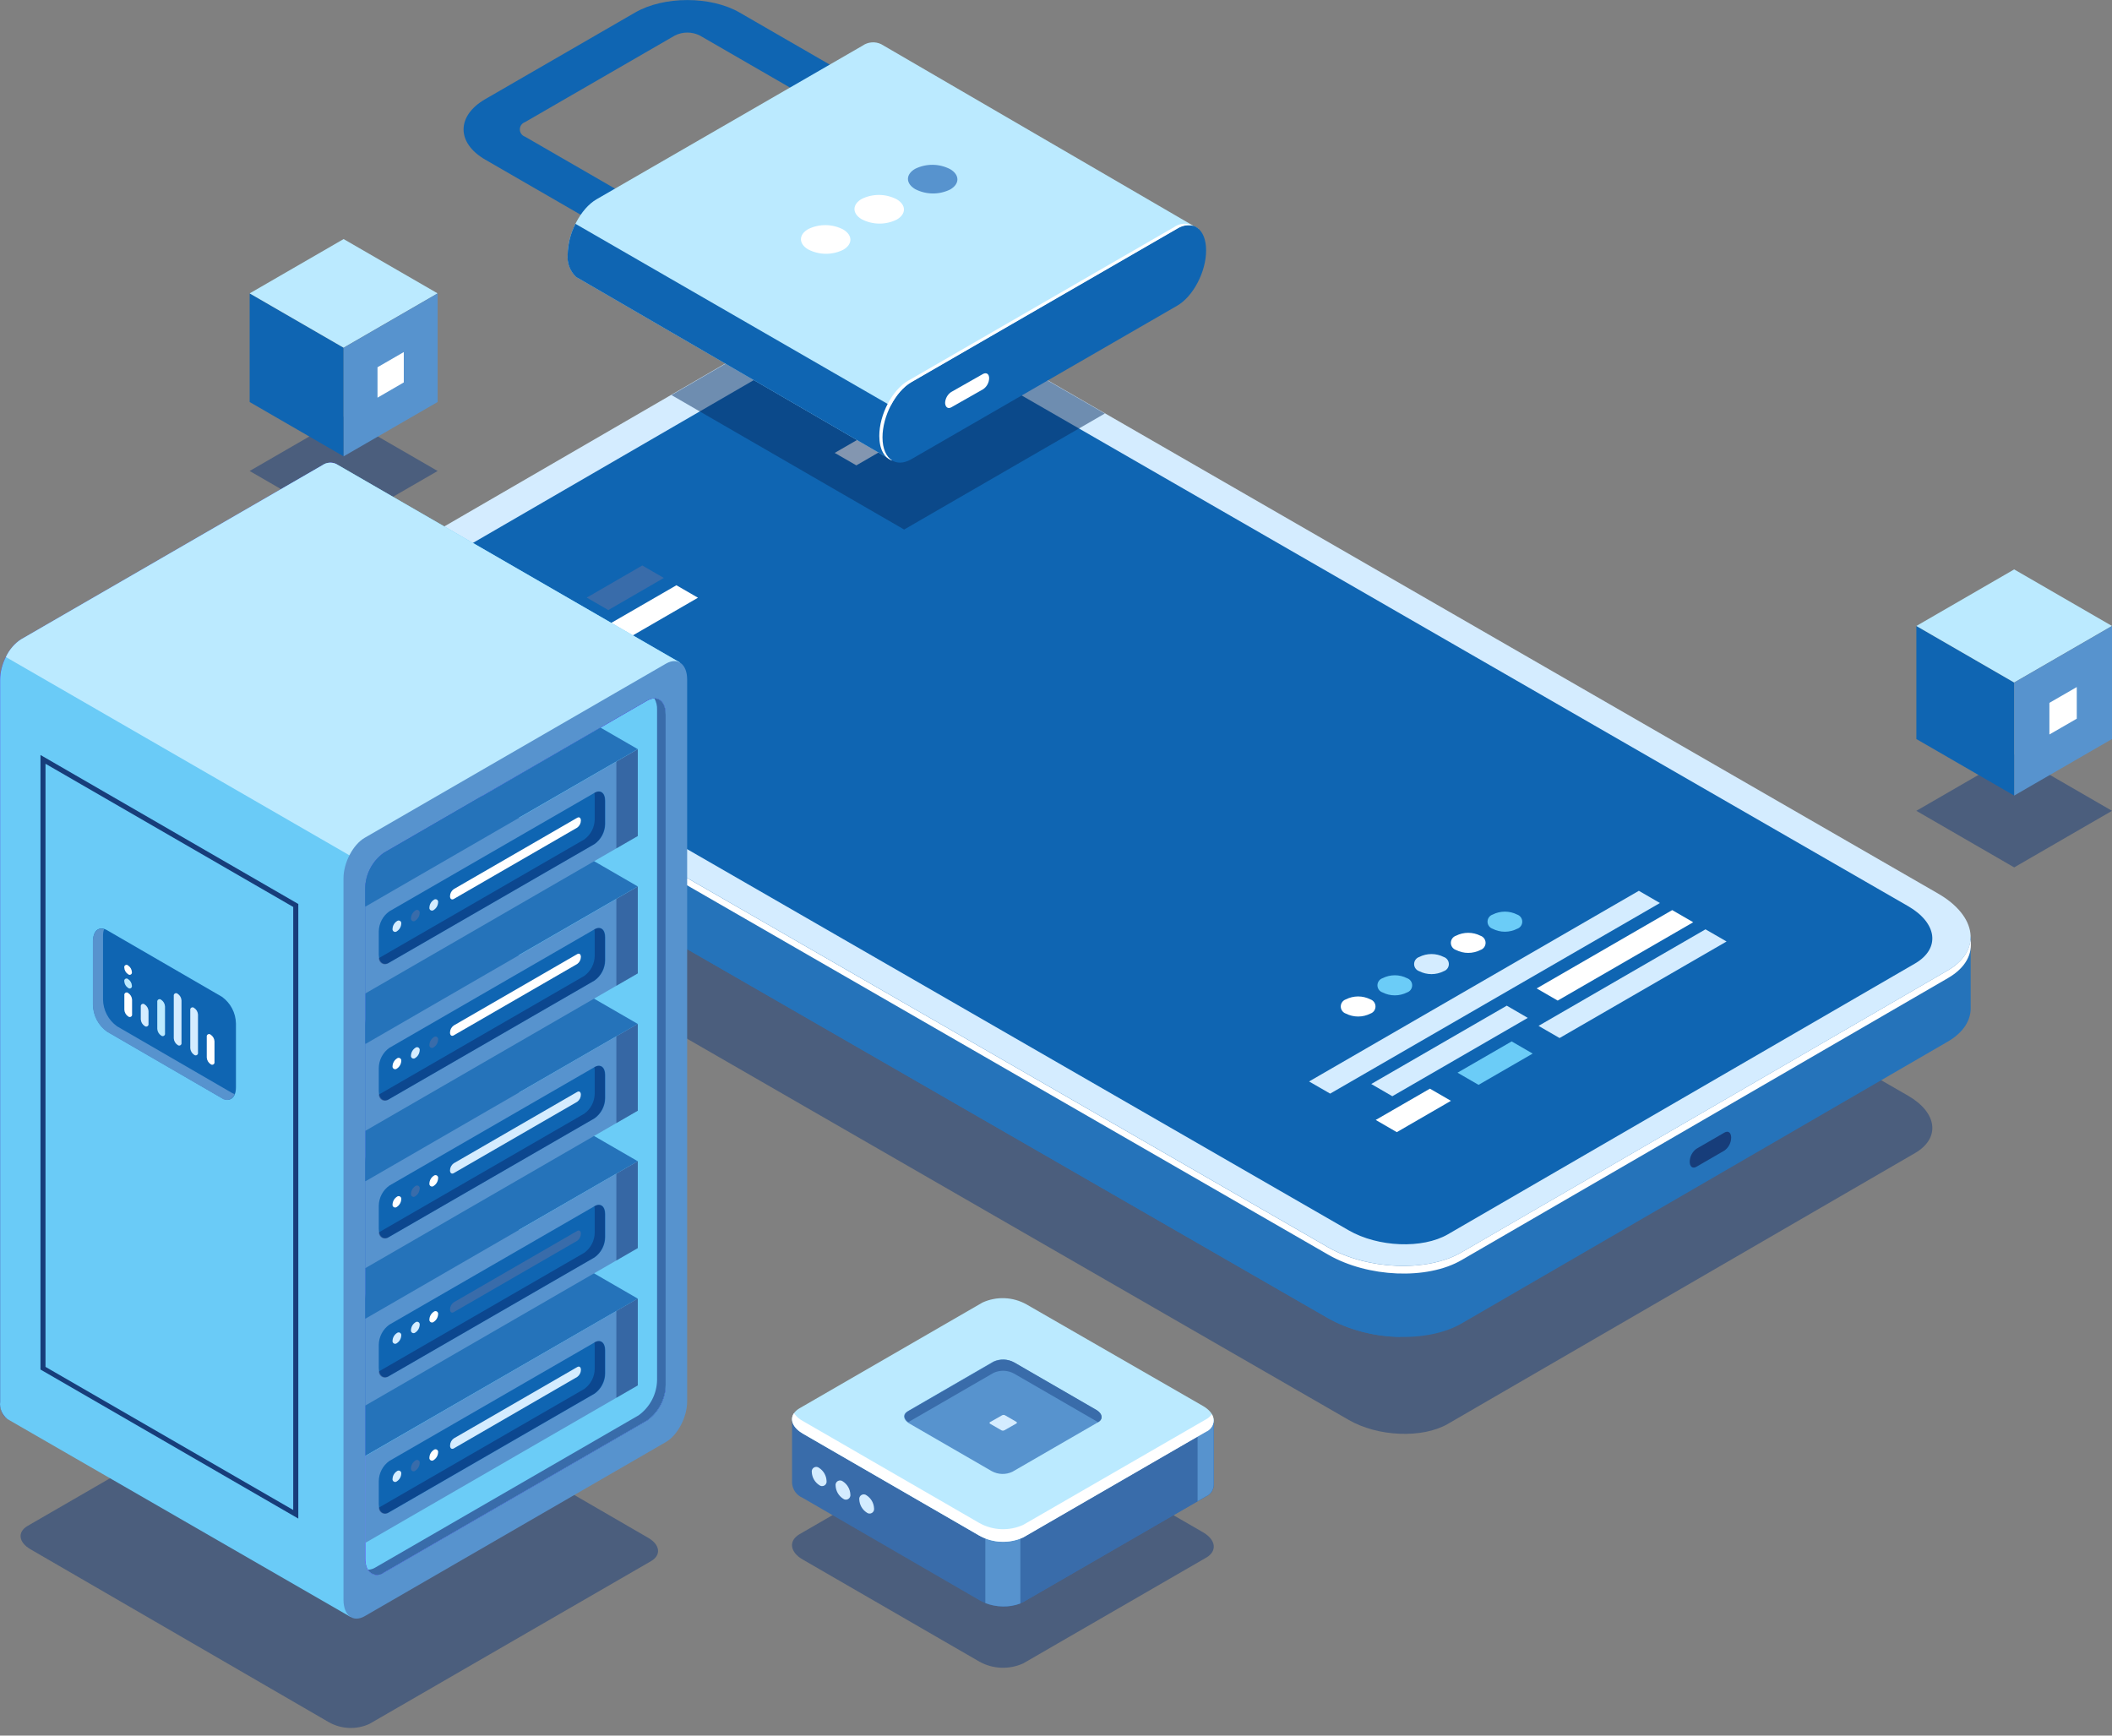 <svg width="275" height="226" viewBox="0 0 275 226" fill="none" xmlns="http://www.w3.org/2000/svg">
<rect x="0" y="0" width="275" height="226" fill="#808080" stroke="none"/>
<path opacity="0.5" d="M46.975 103.847L107.829 68.567C111.133 66.653 116.915 66.882 120.739 69.087L248.44 142.672C252.264 144.877 252.681 148.186 249.376 150.131L188.523 185.411C185.219 187.325 179.436 187.097 175.613 184.891L47.904 111.307C44.088 109.109 43.671 105.769 46.975 103.847Z" fill="#173D7A"/>
<path d="M190.293 172.344L253.617 135.63C255.694 134.425 256.669 132.795 256.598 131.109V121.909L253.074 126.036C252.846 125.887 252.618 125.737 252.366 125.587L122.824 50.947C117.678 47.985 109.906 47.67 105.461 50.254L43.026 86.487L39.092 82.178V91.174C38.998 93.206 40.438 95.364 43.349 97.034L172.93 171.651C178.075 174.612 185.84 174.92 190.293 172.344Z" fill="#2573BA"/>
<path d="M224.539 149.816L220.889 151.927C220.401 152.211 220.016 151.927 220.016 151.265C220.02 150.937 220.102 150.614 220.253 150.323C220.405 150.031 220.623 149.78 220.889 149.588L224.539 147.477C225.027 147.193 225.413 147.477 225.413 148.138C225.408 148.467 225.327 148.79 225.175 149.081C225.023 149.372 224.806 149.624 224.539 149.816Z" fill="#173D7A"/>
<path d="M122.816 50.947C117.671 47.985 109.898 47.67 105.453 50.254L43.018 86.487L39.085 82.178V91.174C38.99 93.206 40.43 95.364 43.341 97.034L172.93 171.651C175.801 173.213 179.01 174.048 182.277 174.085L182.151 85.148L122.816 50.947Z" fill="#2573BA"/>
<path d="M42.098 77.681L105.421 40.967C109.866 38.391 117.639 38.699 122.784 41.66L252.334 116.34C257.48 119.302 258.038 123.799 253.593 126.375L190.27 163.089C185.825 165.664 178.052 165.357 172.907 162.395L43.364 87.755C38.211 84.77 37.653 80.296 42.098 77.681Z" fill="#D4ECFF"/>
<path d="M190.317 164.073L253.641 127.359C255.938 126.028 256.882 124.209 256.567 122.318C256.457 123.839 255.481 125.288 253.585 126.383L190.262 163.096C185.817 165.672 178.044 165.365 172.899 162.403L43.357 87.763C40.863 86.329 39.423 84.533 39.163 82.769C39.014 84.833 40.446 87.038 43.404 88.74L172.954 163.38C178.091 166.342 185.841 166.688 190.317 164.073Z" fill="white"/>
<path d="M46.975 79.162L107.821 43.889C111.125 41.975 116.907 42.204 120.731 44.409L248.44 117.986C252.264 120.192 252.681 123.5 249.376 125.446L188.523 160.726C185.219 162.64 179.436 162.411 175.613 160.206L47.904 86.621C44.088 84.423 43.671 81.084 46.975 79.162Z" fill="#0F65B2"/>
<path d="M173.198 142.404L216.137 117.585L213.392 115.994L170.452 140.821L173.198 142.404Z" fill="#D4ECFF"/>
<path d="M203.07 135.165L224.815 122.594L222.069 121.011L200.332 133.582L203.07 135.165Z" fill="#D4ECFF"/>
<path d="M192.52 141.262L199.569 137.19L196.831 135.606L189.782 139.679L192.52 141.262Z" fill="#6BCCF7"/>
<path d="M181.875 147.422L188.924 143.342L186.187 141.758L179.13 145.831L181.875 147.422Z" fill="white"/>
<path d="M202.826 130.29L220.472 120.089L217.734 118.506L200.088 128.706L202.826 130.29Z" fill="white"/>
<path d="M181.293 142.743L198.931 132.542L196.194 130.951L178.547 141.152L181.293 142.743Z" fill="#D4ECFF"/>
<path d="M194.353 120.94C194.848 121.191 195.395 121.322 195.95 121.322C196.505 121.322 197.052 121.191 197.547 120.94C197.74 120.875 197.908 120.75 198.028 120.584C198.147 120.418 198.211 120.219 198.211 120.015C198.211 119.81 198.147 119.611 198.028 119.445C197.908 119.279 197.74 119.154 197.547 119.089C197.052 118.838 196.505 118.707 195.95 118.707C195.395 118.707 194.848 118.838 194.353 119.089C194.159 119.154 193.991 119.279 193.872 119.445C193.753 119.611 193.689 119.81 193.689 120.015C193.689 120.219 193.753 120.418 193.872 120.584C193.991 120.75 194.159 120.875 194.353 120.94Z" fill="#6BCCF7"/>
<path d="M189.577 123.697C190.072 123.948 190.619 124.079 191.174 124.079C191.729 124.079 192.276 123.948 192.771 123.697C192.965 123.632 193.133 123.507 193.252 123.341C193.371 123.175 193.435 122.976 193.435 122.771C193.435 122.567 193.371 122.368 193.252 122.202C193.133 122.036 192.965 121.911 192.771 121.846C192.276 121.595 191.729 121.464 191.174 121.464C190.619 121.464 190.072 121.595 189.577 121.846C189.384 121.911 189.216 122.036 189.097 122.202C188.978 122.368 188.913 122.567 188.913 122.771C188.913 122.976 188.978 123.175 189.097 123.341C189.216 123.507 189.384 123.632 189.577 123.697Z" fill="white"/>
<path d="M184.794 126.462C185.289 126.713 185.836 126.844 186.391 126.844C186.946 126.844 187.493 126.713 187.988 126.462C188.182 126.396 188.35 126.272 188.469 126.106C188.588 125.94 188.652 125.741 188.652 125.536C188.652 125.332 188.588 125.132 188.469 124.966C188.35 124.8 188.182 124.676 187.988 124.611C187.493 124.359 186.946 124.229 186.391 124.229C185.836 124.229 185.289 124.359 184.794 124.611C184.6 124.676 184.432 124.8 184.313 124.966C184.194 125.132 184.13 125.332 184.13 125.536C184.13 125.741 184.194 125.94 184.313 126.106C184.432 126.272 184.6 126.396 184.794 126.462Z" fill="#D4ECFF"/>
<path d="M180.019 129.226C180.514 129.478 181.061 129.608 181.616 129.608C182.171 129.608 182.718 129.478 183.213 129.226C183.406 129.161 183.574 129.037 183.693 128.871C183.812 128.704 183.876 128.505 183.876 128.301C183.876 128.096 183.812 127.897 183.693 127.731C183.574 127.565 183.406 127.441 183.213 127.375C182.718 127.124 182.171 126.993 181.616 126.993C181.061 126.993 180.514 127.124 180.019 127.375C179.825 127.441 179.657 127.565 179.538 127.731C179.419 127.897 179.355 128.096 179.355 128.301C179.355 128.505 179.419 128.704 179.538 128.871C179.657 129.037 179.825 129.161 180.019 129.226Z" fill="#6BCCF7"/>
<path d="M175.243 131.983C175.738 132.234 176.285 132.365 176.84 132.365C177.395 132.365 177.942 132.234 178.437 131.983C178.631 131.918 178.799 131.793 178.918 131.627C179.037 131.461 179.101 131.262 179.101 131.058C179.101 130.853 179.037 130.654 178.918 130.488C178.799 130.322 178.631 130.197 178.437 130.132C177.942 129.881 177.395 129.75 176.84 129.75C176.285 129.75 175.738 129.881 175.243 130.132C175.05 130.197 174.882 130.322 174.762 130.488C174.643 130.654 174.579 130.853 174.579 131.058C174.579 131.262 174.643 131.461 174.762 131.627C174.882 131.793 175.05 131.918 175.243 131.983Z" fill="white"/>
<path d="M79.207 79.438L86.438 75.255L83.629 73.632L76.399 77.815L79.207 79.438Z" fill="#396CAA"/>
<path d="M69.137 85.258L76.367 81.076L73.559 79.453L66.329 83.628L69.137 85.258Z" fill="white"/>
<path d="M111.503 60.596L118.733 56.414L115.916 54.791L108.686 58.974L111.503 60.596Z" fill="white"/>
<path d="M80.82 83.652L90.883 77.831L88.074 76.208L78.012 82.021L80.82 83.652Z" fill="white"/>
<path d="M73.59 87.826L78.004 85.274L75.195 83.651L70.782 86.203L73.59 87.826Z" fill="#D4ECFF"/>
<path opacity="0.5" d="M44.741 68.402L56.982 61.329L44.741 54.255L32.507 61.329L44.741 68.402Z" fill="#173D7A"/>
<path d="M32.508 52.349L44.741 59.422V45.276L32.508 38.202V52.349Z" fill="#0F65B2"/>
<path d="M44.741 45.276L56.982 38.202L44.741 31.129L32.507 38.202L44.741 45.276Z" fill="#BBEAFF"/>
<path d="M44.741 59.422L56.982 52.349V38.202L44.741 45.276V59.422Z" fill="#5793CE"/>
<path d="M49.155 51.782L52.577 49.797V45.843L49.155 47.82V51.782Z" fill="white"/>
<path opacity="0.5" d="M262.263 112.945L275 105.58L262.263 98.215L249.526 105.58L262.263 112.945Z" fill="#173D7A"/>
<path d="M249.526 96.231L262.263 103.595V88.874L249.526 81.509V96.231Z" fill="#0F65B2"/>
<path d="M262.263 88.874L275 81.509L262.263 74.144L249.526 81.509L262.263 88.874Z" fill="#BBEAFF"/>
<path d="M262.263 103.595L275 96.231V81.509L262.263 88.874V103.595Z" fill="#5793CE"/>
<path d="M266.849 95.64L270.413 93.584V89.464L266.849 91.52V95.64Z" fill="white"/>
<path opacity="0.5" d="M122.784 41.7L143.861 53.846L117.726 68.953L87.429 51.443L105.429 41.006C109.874 38.423 117.647 38.738 122.784 41.7Z" fill="#092E63"/>
<path d="M82.276 31.814L87.452 28.821L68.359 17.794C68.162 17.726 67.992 17.598 67.872 17.428C67.751 17.259 67.687 17.056 67.687 16.848C67.687 16.64 67.751 16.438 67.872 16.268C67.992 16.099 68.162 15.971 68.359 15.903L87.862 4.631C88.369 4.374 88.929 4.24 89.498 4.24C90.067 4.24 90.627 4.374 91.134 4.631L110.228 15.659L115.405 12.666L96.311 1.638C92.55 -0.536 86.438 -0.536 82.685 1.638L63.182 12.91C59.421 15.084 59.421 18.613 63.182 20.787L82.276 31.814Z" fill="#0F65B2"/>
<path d="M73.921 33.138C73.921 30.365 75.604 27.143 77.681 25.946L112.297 5.955C112.649 5.706 113.06 5.556 113.489 5.52C113.917 5.484 114.348 5.564 114.736 5.75L156.039 29.782L116.097 59.911L75.407 36.28C75.279 36.223 75.158 36.152 75.046 36.068C74.645 35.699 74.336 35.243 74.141 34.734C73.945 34.226 73.87 33.68 73.921 33.138Z" fill="#BBEAFF"/>
<path d="M116.066 59.903L75.376 36.273C75.248 36.215 75.127 36.144 75.014 36.06C74.621 35.691 74.317 35.236 74.126 34.731C73.935 34.225 73.862 33.683 73.913 33.145C73.945 31.752 74.292 30.384 74.928 29.144L121.345 55.925L116.066 59.903Z" fill="#0F65B2"/>
<path d="M118.67 59.792L153.286 39.801C155.363 38.604 157.046 35.382 157.046 32.61C157.046 29.837 155.363 28.561 153.286 29.766L118.67 49.758C116.593 50.955 114.909 54.176 114.909 56.949C114.909 59.722 116.608 60.99 118.67 59.792Z" fill="#0F65B2"/>
<path d="M118.253 49.569L152.869 29.578C153.226 29.319 153.648 29.166 154.087 29.136C154.526 29.105 154.965 29.198 155.355 29.404C155.004 29.318 154.638 29.306 154.282 29.368C153.926 29.43 153.587 29.566 153.286 29.767L118.67 49.758C116.593 50.955 114.909 54.177 114.909 56.949C114.909 58.446 115.405 59.501 116.184 59.974C115.169 59.667 114.492 58.517 114.492 56.76C114.492 53.988 116.176 50.766 118.253 49.569Z" fill="white"/>
<path d="M123.846 53.05L128.008 50.687C128.243 50.528 128.437 50.315 128.574 50.065C128.711 49.816 128.787 49.538 128.795 49.254C128.795 48.702 128.457 48.466 128.008 48.687L123.846 51.05C123.611 51.209 123.417 51.422 123.281 51.671C123.144 51.921 123.068 52.199 123.06 52.483C123.099 53.034 123.437 53.263 123.846 53.05Z" fill="white"/>
<path d="M119.157 24.623C117.907 23.882 117.914 22.701 119.157 21.984C119.869 21.631 120.654 21.452 121.449 21.46C122.243 21.468 123.024 21.664 123.728 22.031C124.979 22.772 124.971 23.953 123.728 24.67C123.016 25.022 122.231 25.202 121.437 25.194C120.643 25.185 119.862 24.99 119.157 24.623Z" fill="#5793CE"/>
<path d="M112.195 28.546C110.944 27.805 110.952 26.624 112.195 25.907C112.907 25.554 113.692 25.375 114.486 25.383C115.28 25.391 116.061 25.587 116.766 25.954C118.017 26.695 118.009 27.876 116.766 28.593C116.054 28.945 115.269 29.125 114.475 29.116C113.681 29.108 112.9 28.913 112.195 28.546Z" fill="white"/>
<path d="M105.225 32.476C103.974 31.736 103.982 30.554 105.225 29.837C105.937 29.485 106.721 29.305 107.516 29.314C108.31 29.322 109.091 29.518 109.795 29.885C111.046 30.625 111.039 31.807 109.795 32.523C109.084 32.876 108.299 33.055 107.504 33.047C106.71 33.039 105.929 32.843 105.225 32.476Z" fill="white"/>
<path opacity="0.5" d="M133.232 216.595L157.054 202.827C158.517 201.984 158.337 200.503 156.645 199.526L133.641 186.23C132.775 185.747 131.808 185.474 130.817 185.433C129.827 185.392 128.84 185.584 127.937 185.994L104.115 199.77C102.652 200.613 102.833 202.094 104.524 203.071L127.528 216.367C128.395 216.849 129.363 217.12 130.353 217.16C131.344 217.2 132.33 217.006 133.232 216.595Z" fill="#173D7A"/>
<path d="M103.132 193.107V184.876H121.565L127.937 181.189C128.84 180.78 129.827 180.587 130.817 180.628C131.808 180.67 132.775 180.943 133.641 181.426L139.589 184.86H158.038V193.312C158.041 193.635 157.949 193.952 157.774 194.223C157.6 194.495 157.349 194.709 157.054 194.84L133.232 208.608C132.329 209.018 131.343 209.21 130.352 209.169C129.362 209.128 128.394 208.855 127.528 208.372L104.524 195.045C104.135 194.884 103.798 194.617 103.552 194.275C103.306 193.932 103.16 193.528 103.132 193.107Z" fill="#396CAA"/>
<path d="M130.581 180.622C131.65 180.632 132.7 180.902 133.641 181.41L139.589 184.844H158.038V193.312C158.041 193.635 157.949 193.951 157.774 194.223C157.6 194.495 157.349 194.709 157.054 194.84L133.232 208.608C132.415 209.03 131.499 209.226 130.581 209.175V180.622Z" fill="#396CAA"/>
<path d="M155.945 184.852H158.03V193.312C158.033 193.635 157.941 193.952 157.766 194.223C157.592 194.495 157.341 194.709 157.046 194.84L155.937 195.478V184.844L155.945 184.852Z" fill="#5793CE"/>
<path d="M132.862 208.798C131.385 209.332 129.764 209.313 128.299 208.742V199.133H132.862V208.798Z" fill="#5793CE"/>
<path d="M133.232 200.18L157.054 186.38C158.517 185.538 158.337 184.057 156.645 183.08L133.641 169.839C132.775 169.356 131.808 169.083 130.817 169.042C129.827 169.001 128.84 169.193 127.937 169.603L104.115 183.371C102.652 184.214 102.833 185.695 104.524 186.672L127.528 199.968C128.396 200.447 129.364 200.716 130.355 200.753C131.346 200.79 132.331 200.594 133.232 200.18Z" fill="#BBEAFF"/>
<path d="M104.524 185.025L127.528 198.321C128.394 198.804 129.361 199.077 130.352 199.118C131.342 199.159 132.329 198.967 133.232 198.558L157.054 184.805C157.343 184.647 157.593 184.426 157.786 184.159C157.903 184.352 157.977 184.569 158.003 184.793C158.03 185.018 158.007 185.245 157.938 185.461C157.869 185.676 157.754 185.874 157.601 186.04C157.449 186.207 157.262 186.339 157.054 186.427L133.232 200.196C132.329 200.606 131.342 200.798 130.352 200.757C129.361 200.716 128.394 200.443 127.528 199.96L104.524 186.664C103.21 185.876 102.817 184.844 103.383 184.017C103.677 184.44 104.068 184.786 104.524 185.025Z" fill="white"/>
<path d="M111.888 195.281C111.906 195.615 112.002 195.941 112.168 196.231C112.335 196.521 112.568 196.768 112.848 196.951C112.941 197.029 113.056 197.077 113.177 197.087C113.298 197.098 113.419 197.07 113.524 197.009C113.629 196.948 113.713 196.856 113.764 196.745C113.814 196.635 113.83 196.511 113.808 196.392C113.79 196.057 113.694 195.732 113.528 195.442C113.361 195.152 113.128 194.905 112.848 194.722C112.755 194.644 112.64 194.596 112.519 194.586C112.398 194.575 112.277 194.602 112.172 194.664C112.067 194.725 111.983 194.817 111.932 194.927C111.882 195.038 111.866 195.162 111.888 195.281Z" fill="#D4ECFF"/>
<path d="M108.804 193.469C108.821 193.803 108.917 194.129 109.084 194.419C109.251 194.709 109.484 194.956 109.764 195.139C109.857 195.217 109.972 195.265 110.093 195.275C110.214 195.286 110.335 195.258 110.44 195.197C110.545 195.136 110.629 195.044 110.679 194.933C110.73 194.823 110.746 194.699 110.724 194.58C110.706 194.245 110.61 193.92 110.443 193.63C110.277 193.34 110.044 193.093 109.764 192.91C109.671 192.832 109.556 192.784 109.435 192.774C109.314 192.763 109.193 192.79 109.088 192.852C108.983 192.913 108.899 193.005 108.848 193.116C108.797 193.226 108.782 193.35 108.804 193.469Z" fill="#D4ECFF"/>
<path d="M105.704 191.705C105.722 192.039 105.818 192.365 105.985 192.655C106.151 192.945 106.384 193.192 106.664 193.375C106.757 193.453 106.872 193.501 106.993 193.511C107.114 193.521 107.236 193.494 107.341 193.433C107.446 193.372 107.529 193.28 107.58 193.169C107.631 193.059 107.646 192.935 107.624 192.816C107.607 192.481 107.511 192.156 107.344 191.866C107.177 191.575 106.944 191.329 106.664 191.146C106.571 191.067 106.456 191.02 106.335 191.009C106.214 190.999 106.093 191.026 105.988 191.087C105.883 191.149 105.799 191.241 105.749 191.351C105.698 191.462 105.682 191.585 105.704 191.705Z" fill="#D4ECFF"/>
<path d="M131.824 191.642L142.972 185.199C143.656 184.805 143.57 184.112 142.783 183.624L132.02 177.401C131.615 177.175 131.163 177.048 130.7 177.028C130.237 177.009 129.776 177.099 129.354 177.291L118.182 183.765C117.498 184.159 117.584 184.852 118.371 185.341L129.133 191.563C129.544 191.788 130.001 191.912 130.469 191.926C130.937 191.94 131.401 191.842 131.824 191.642Z" fill="#5793CE"/>
<path d="M130.77 186.246L132.343 185.356C132.437 185.301 132.43 185.207 132.343 185.144L130.856 184.285C130.799 184.256 130.735 184.241 130.671 184.241C130.607 184.241 130.544 184.256 130.486 184.285L128.913 185.175C128.818 185.23 128.826 185.325 128.913 185.388L130.4 186.246C130.457 186.275 130.52 186.29 130.585 186.29C130.649 186.29 130.712 186.275 130.77 186.246Z" fill="#D4ECFF"/>
<path d="M142.972 185.199L142.814 185.088L132.052 178.866C131.647 178.64 131.195 178.513 130.732 178.493C130.268 178.474 129.807 178.564 129.385 178.756L118.269 185.183C117.639 184.734 117.608 184.112 118.269 183.749L129.417 177.306C129.839 177.115 130.3 177.025 130.763 177.044C131.226 177.063 131.679 177.191 132.084 177.417L142.846 183.639C143.57 184.112 143.656 184.805 142.972 185.199Z" fill="#396CAA"/>
<path opacity="0.5" d="M48.092 224.48L84.777 203.276C86.123 202.488 85.95 201.141 84.4 200.243L45.52 177.716C44.723 177.27 43.834 177.019 42.922 176.98C42.011 176.942 41.103 177.118 40.272 177.495L3.587 198.699C2.242 199.487 2.415 200.834 3.965 201.732L42.845 224.267C43.642 224.711 44.532 224.962 45.443 224.999C46.355 225.036 47.262 224.858 48.092 224.48Z" fill="#173D7A"/>
<path d="M2.761 184.592L41.988 161.915C43.514 161.033 44.749 158.67 44.749 156.63V62.66C44.749 60.62 43.514 59.69 41.988 60.572L2.761 83.25C1.235 84.132 6.10352e-05 86.495 6.10352e-05 88.535V182.505C6.10352e-05 184.537 1.235 185.474 2.761 184.592Z" fill="url(#paint0_linear)"/>
<path d="M2.761 83.242L41.987 60.572C42.244 60.389 42.545 60.278 42.859 60.251C43.173 60.223 43.489 60.279 43.773 60.415L88.554 86.282L86.445 94.104L45.614 210.53L1.007 184.805L0.928 184.758C0.604 184.496 0.35 184.157 0.191 183.771C0.031 183.386 -0.029 182.967 0.016 182.552V88.527C-0 86.487 1.235 84.124 2.761 83.242Z" fill="#6ACBF7"/>
<path d="M2.761 83.242L41.987 60.572C42.244 60.389 42.545 60.278 42.859 60.251C43.173 60.223 43.489 60.279 43.773 60.415L88.554 86.282L86.445 94.104L75.219 126.123L73.102 127.304L0.771 85.558C1.203 84.613 1.893 83.811 2.761 83.242Z" fill="#BBEAFF"/>
<path d="M47.51 210.436L86.713 187.767C88.239 186.884 89.474 184.521 89.474 182.481V88.504C89.474 86.463 88.239 85.534 86.713 86.416L47.487 109.093C45.961 109.976 44.725 112.339 44.725 114.379V208.349C44.749 210.381 45.984 211.318 47.51 210.436Z" fill="#5793CE"/>
<path d="M49.973 204.781L84.266 184.963C85.001 184.436 85.602 183.744 86.022 182.942C86.441 182.141 86.667 181.252 86.681 180.347V93.064C86.681 91.284 85.604 90.465 84.266 91.237L49.981 111.055C49.246 111.582 48.644 112.274 48.225 113.075C47.806 113.877 47.58 114.766 47.565 115.671V202.922C47.557 204.733 48.643 205.552 49.973 204.781Z" fill="url(#paint1_linear)"/>
<path d="M49.973 204.781L84.266 184.963C85.001 184.436 85.602 183.744 86.022 182.942C86.441 182.141 86.667 181.252 86.681 180.347V93.064C86.681 91.284 85.604 90.465 84.266 91.237L49.981 111.055C49.246 111.582 48.644 112.274 48.225 113.075C47.806 113.877 47.58 114.766 47.565 115.671V202.922C47.557 204.733 48.643 205.552 49.973 204.781Z" fill="url(#paint2_linear)"/>
<path d="M49.973 204.781L84.266 184.963C85.001 184.436 85.602 183.744 86.022 182.942C86.441 182.141 86.667 181.252 86.681 180.347V93.064C86.681 91.284 85.604 90.465 84.266 91.237L49.981 111.055C49.246 111.582 48.644 112.274 48.225 113.075C47.806 113.877 47.58 114.766 47.565 115.671V202.922C47.557 204.733 48.643 205.552 49.973 204.781Z" fill="#6BCCF7"/>
<path d="M48.856 204.119L83.141 184.301C83.876 183.774 84.477 183.082 84.897 182.28C85.316 181.479 85.542 180.59 85.556 179.685V92.403C85.576 91.894 85.456 91.391 85.21 90.945C86.076 90.945 86.674 91.733 86.674 93.064V180.339C86.659 181.244 86.433 182.133 86.014 182.934C85.594 183.736 84.993 184.428 84.258 184.955L49.973 204.773C49.817 204.896 49.637 204.986 49.444 205.035C49.251 205.083 49.05 205.09 48.855 205.055C48.659 205.02 48.473 204.944 48.309 204.831C48.145 204.719 48.007 204.573 47.904 204.402C48.24 204.392 48.568 204.294 48.856 204.119Z" fill="#396CAA"/>
<path d="M49.973 164.711L62.718 157.347L83.047 169.099L47.558 189.578V169.327C47.572 168.422 47.798 167.534 48.217 166.732C48.637 165.93 49.238 165.238 49.973 164.711Z" fill="#2573BA"/>
<path d="M49.973 146.823L62.718 139.458L83.047 151.211L47.558 171.69V151.447C47.571 150.541 47.796 149.65 48.215 148.847C48.635 148.044 49.237 147.351 49.973 146.823Z" fill="#2573BA"/>
<path d="M49.973 128.943L62.718 121.578L83.047 133.33L47.558 153.81V133.559C47.572 132.654 47.798 131.765 48.217 130.963C48.637 130.162 49.238 129.47 49.973 128.943Z" fill="#2573BA"/>
<path d="M49.973 111.054L62.718 103.674L83.047 115.426L47.558 135.906V115.678C47.571 114.772 47.796 113.881 48.215 113.078C48.635 112.275 49.237 111.582 49.973 111.054Z" fill="#2573BA"/>
<path d="M49.973 111.054L78.185 94.742L83.039 97.546L47.55 118.025V115.662C47.566 114.758 47.794 113.87 48.215 113.07C48.635 112.27 49.237 111.58 49.973 111.054Z" fill="#2573BA"/>
<path d="M47.558 118.065L83.047 97.554V108.857L47.558 129.368V118.065Z" fill="#5793CE"/>
<path d="M47.558 135.953L83.047 115.434V126.745L47.558 147.256V135.953Z" fill="#5793CE"/>
<path d="M47.558 153.833L83.047 133.322V144.625L47.558 165.137V153.833Z" fill="#5793CE"/>
<path d="M47.558 171.722L83.047 151.21V162.514L47.558 183.025V171.722Z" fill="#5793CE"/>
<path d="M47.558 189.602L83.047 169.091V180.394L47.558 200.905V189.602Z" fill="#5793CE"/>
<path d="M50.689 125.343L77.437 109.896C77.854 109.598 78.195 109.206 78.433 108.752C78.67 108.298 78.798 107.794 78.806 107.281V104.257C78.806 103.248 78.192 102.784 77.437 103.225L50.689 118.671C50.272 118.969 49.931 119.361 49.693 119.816C49.456 120.27 49.328 120.774 49.32 121.286V124.311C49.328 125.319 49.933 125.776 50.689 125.343Z" fill="#0F65B2"/>
<path opacity="0.3" d="M76.068 109.314C76.485 109.016 76.826 108.624 77.064 108.17C77.302 107.715 77.429 107.212 77.437 106.699V103.674C77.438 103.529 77.422 103.383 77.39 103.241C78.177 102.808 78.759 103.241 78.759 104.273V107.298C78.751 107.81 78.623 108.314 78.385 108.768C78.148 109.223 77.807 109.615 77.39 109.913L50.641 125.359C50.528 125.462 50.386 125.529 50.235 125.553C50.083 125.576 49.928 125.555 49.788 125.491C49.649 125.428 49.531 125.325 49.449 125.195C49.367 125.065 49.325 124.914 49.328 124.76L76.068 109.314Z" fill="#06033E"/>
<path d="M59.075 117.065L75.156 107.77C75.302 107.665 75.422 107.527 75.506 107.367C75.589 107.206 75.634 107.029 75.636 106.848C75.636 106.494 75.423 106.328 75.156 106.486L59.075 115.781C58.928 115.886 58.809 116.024 58.725 116.184C58.642 116.344 58.597 116.522 58.595 116.702C58.595 117.065 58.816 117.198 59.075 117.065Z" fill="white"/>
<path d="M50.689 143.113L77.437 127.667C77.854 127.368 78.195 126.976 78.433 126.522C78.67 126.068 78.798 125.564 78.806 125.051V122.027C78.806 121.019 78.192 120.554 77.437 120.995L50.689 136.449C50.272 136.747 49.931 137.139 49.693 137.594C49.456 138.048 49.328 138.551 49.32 139.064V142.089C49.328 143.058 49.933 143.554 50.689 143.113Z" fill="#0F65B2"/>
<path opacity="0.3" d="M76.068 127.084C76.485 126.786 76.826 126.394 77.064 125.94C77.302 125.486 77.429 124.982 77.437 124.469V121.444C77.438 121.299 77.422 121.153 77.39 121.011C78.177 120.578 78.759 121.011 78.759 122.043V125.068C78.751 125.58 78.623 126.084 78.385 126.538C78.148 126.993 77.807 127.385 77.39 127.683L50.641 143.129C50.528 143.232 50.386 143.299 50.235 143.323C50.083 143.346 49.928 143.325 49.788 143.261C49.649 143.198 49.531 143.095 49.449 142.965C49.367 142.835 49.325 142.684 49.328 142.53L76.068 127.084Z" fill="#06033E"/>
<path d="M59.075 134.819L75.156 125.524C75.302 125.419 75.422 125.281 75.506 125.121C75.589 124.961 75.634 124.783 75.636 124.603C75.636 124.248 75.423 124.083 75.156 124.24L59.075 133.535C58.928 133.64 58.809 133.778 58.725 133.938C58.642 134.099 58.597 134.276 58.595 134.457C58.595 134.811 58.816 134.976 59.075 134.819Z" fill="white"/>
<path d="M50.689 161.056L77.437 145.61C77.854 145.312 78.195 144.92 78.433 144.465C78.67 144.011 78.798 143.508 78.806 142.995V139.97C78.806 138.962 78.192 138.497 77.437 138.938L50.689 154.385C50.272 154.683 49.931 155.075 49.693 155.529C49.456 155.983 49.328 156.487 49.32 157V160.024C49.328 161.033 49.933 161.489 50.689 161.056Z" fill="#0F65B2"/>
<path opacity="0.3" d="M76.068 145.027C76.485 144.729 76.826 144.337 77.064 143.883C77.302 143.428 77.429 142.925 77.437 142.412V139.387C77.438 139.242 77.422 139.096 77.39 138.954C78.177 138.521 78.759 138.954 78.759 139.986V143.011C78.751 143.523 78.623 144.027 78.385 144.481C78.148 144.935 77.807 145.327 77.39 145.626L50.641 161.072C50.528 161.175 50.386 161.242 50.235 161.266C50.083 161.289 49.928 161.268 49.788 161.204C49.649 161.141 49.531 161.038 49.449 160.908C49.367 160.778 49.325 160.627 49.328 160.473L76.068 145.027Z" fill="#06033E"/>
<path d="M59.075 152.762L75.156 143.468C75.302 143.363 75.422 143.224 75.506 143.064C75.589 142.904 75.634 142.727 75.636 142.546C75.636 142.192 75.423 142.026 75.156 142.184L59.075 151.478C58.928 151.583 58.809 151.722 58.725 151.882C58.642 152.042 58.597 152.219 58.595 152.4C58.595 152.747 58.816 152.912 59.075 152.762Z" fill="#D4ECFF"/>
<path d="M50.689 179.165L77.437 163.719C77.854 163.421 78.195 163.029 78.433 162.574C78.67 162.12 78.798 161.616 78.806 161.104V158.079C78.806 157.071 78.192 156.606 77.437 157.047L50.689 172.493C50.272 172.792 49.931 173.184 49.693 173.638C49.456 174.092 49.328 174.596 49.32 175.109V178.133C49.328 179.134 49.933 179.598 50.689 179.165Z" fill="#0F65B2"/>
<path opacity="0.3" d="M76.068 163.136C76.485 162.838 76.826 162.446 77.064 161.991C77.302 161.537 77.429 161.034 77.437 160.521V157.496C77.438 157.35 77.422 157.205 77.39 157.063C78.177 156.63 78.759 157.063 78.759 158.095V161.119C78.751 161.632 78.623 162.136 78.385 162.59C78.148 163.044 77.807 163.436 77.39 163.735L50.641 179.181C50.528 179.284 50.386 179.351 50.235 179.375C50.083 179.398 49.928 179.377 49.788 179.313C49.649 179.25 49.531 179.147 49.449 179.017C49.367 178.887 49.325 178.736 49.328 178.582L76.068 163.136Z" fill="#06033E"/>
<path d="M59.075 170.863L75.156 161.568C75.302 161.463 75.422 161.325 75.506 161.165C75.589 161.005 75.634 160.827 75.636 160.647C75.636 160.292 75.423 160.127 75.156 160.284L59.075 169.579C58.928 169.684 58.809 169.822 58.725 169.982C58.642 170.142 58.597 170.32 58.595 170.501C58.595 170.855 58.816 171.02 59.075 170.863Z" fill="#396CAA"/>
<path d="M50.689 196.912L77.437 181.465C77.854 181.167 78.195 180.775 78.433 180.321C78.67 179.867 78.798 179.363 78.806 178.85V175.826C78.806 174.817 78.192 174.353 77.437 174.794L50.689 190.24C50.272 190.538 49.931 190.93 49.693 191.384C49.456 191.839 49.328 192.342 49.32 192.855V195.88C49.328 196.88 49.933 197.345 50.689 196.912Z" fill="#0F65B2"/>
<path opacity="0.3" d="M76.068 180.866C76.485 180.568 76.826 180.176 77.064 179.722C77.302 179.268 77.429 178.764 77.437 178.251V175.227C77.438 175.081 77.422 174.936 77.39 174.793C78.177 174.36 78.759 174.793 78.759 175.825V178.85C78.751 179.363 78.623 179.866 78.385 180.321C78.148 180.775 77.807 181.167 77.39 181.465L50.641 196.911C50.528 197.014 50.386 197.082 50.235 197.105C50.083 197.129 49.928 197.107 49.788 197.044C49.649 196.98 49.531 196.877 49.449 196.747C49.367 196.617 49.325 196.466 49.328 196.313L76.068 180.866Z" fill="#06033E"/>
<path d="M59.075 188.609L75.164 179.291C75.31 179.186 75.43 179.048 75.513 178.888C75.597 178.727 75.641 178.55 75.644 178.369C75.644 178.015 75.431 177.849 75.164 178.007L59.083 187.302C58.936 187.407 58.816 187.545 58.733 187.705C58.65 187.865 58.605 188.043 58.603 188.223C58.595 188.601 58.816 188.743 59.075 188.609Z" fill="#D4ECFF"/>
<path opacity="0.5" d="M83.047 97.554L80.254 99.168V110.472L83.047 108.857V97.554Z" fill="#173D7A"/>
<path opacity="0.5" d="M83.047 115.434L80.254 117.049V128.36L83.047 126.745V115.434Z" fill="#173D7A"/>
<path opacity="0.5" d="M83.047 133.322L80.254 134.937V146.24L83.047 144.625V133.322Z" fill="#173D7A"/>
<path opacity="0.5" d="M83.047 151.21L80.254 152.825V164.128L83.047 162.514V151.21Z" fill="#173D7A"/>
<path opacity="0.5" d="M83.047 169.091L80.254 170.706V182.009L83.047 180.394V169.091Z" fill="#173D7A"/>
<path d="M55.913 118.16C55.898 118.231 55.906 118.304 55.936 118.371C55.965 118.437 56.015 118.492 56.077 118.528C56.14 118.565 56.212 118.581 56.284 118.574C56.356 118.567 56.424 118.538 56.479 118.49C56.644 118.383 56.782 118.237 56.88 118.066C56.979 117.895 57.035 117.703 57.045 117.506C57.06 117.435 57.052 117.361 57.022 117.295C56.993 117.229 56.943 117.174 56.881 117.137C56.818 117.101 56.746 117.085 56.674 117.091C56.602 117.098 56.534 117.127 56.479 117.175C56.314 117.283 56.176 117.428 56.078 117.599C55.979 117.77 55.923 117.962 55.913 118.16Z" fill="#D4ECFF"/>
<path d="M53.513 119.546C53.498 119.617 53.507 119.691 53.536 119.757C53.566 119.823 53.615 119.878 53.678 119.915C53.74 119.951 53.813 119.967 53.885 119.96C53.957 119.954 54.025 119.924 54.079 119.877C54.245 119.769 54.382 119.624 54.48 119.452C54.579 119.281 54.636 119.089 54.646 118.892C54.66 118.821 54.652 118.747 54.623 118.681C54.593 118.615 54.544 118.56 54.481 118.523C54.419 118.487 54.346 118.471 54.274 118.478C54.202 118.484 54.134 118.514 54.079 118.561C53.914 118.669 53.777 118.814 53.678 118.986C53.58 119.157 53.523 119.349 53.513 119.546Z" fill="#396CAA"/>
<path d="M51.114 120.932C51.099 121.003 51.107 121.077 51.137 121.143C51.166 121.209 51.216 121.264 51.278 121.301C51.341 121.337 51.413 121.353 51.485 121.347C51.557 121.34 51.625 121.31 51.68 121.263C51.845 121.155 51.983 121.01 52.081 120.839C52.18 120.668 52.236 120.476 52.246 120.278C52.261 120.207 52.253 120.134 52.223 120.067C52.194 120.001 52.144 119.946 52.082 119.91C52.019 119.873 51.947 119.857 51.875 119.864C51.803 119.871 51.735 119.9 51.68 119.947C51.515 120.055 51.377 120.201 51.279 120.372C51.18 120.543 51.124 120.735 51.114 120.932Z" fill="#D4ECFF"/>
<path d="M55.913 136.04C55.898 136.111 55.906 136.184 55.936 136.25C55.965 136.317 56.015 136.372 56.077 136.408C56.14 136.445 56.212 136.461 56.284 136.454C56.356 136.447 56.424 136.418 56.479 136.37C56.644 136.263 56.782 136.117 56.88 135.946C56.979 135.775 57.035 135.583 57.045 135.386C57.06 135.315 57.052 135.241 57.022 135.175C56.993 135.109 56.943 135.053 56.881 135.017C56.818 134.98 56.746 134.964 56.674 134.971C56.602 134.978 56.534 135.007 56.479 135.055C56.314 135.163 56.176 135.308 56.078 135.479C55.979 135.65 55.923 135.842 55.913 136.04Z" fill="#396CAA"/>
<path d="M53.513 137.426C53.498 137.497 53.507 137.571 53.536 137.637C53.566 137.703 53.615 137.759 53.678 137.795C53.74 137.832 53.813 137.848 53.885 137.841C53.957 137.834 54.025 137.805 54.079 137.757C54.245 137.649 54.382 137.504 54.48 137.333C54.579 137.162 54.636 136.97 54.646 136.772C54.66 136.701 54.652 136.628 54.623 136.562C54.593 136.495 54.544 136.44 54.481 136.404C54.419 136.367 54.346 136.351 54.274 136.358C54.202 136.365 54.134 136.394 54.079 136.442C53.914 136.549 53.777 136.695 53.678 136.866C53.58 137.037 53.523 137.229 53.513 137.426Z" fill="#D4ECFF"/>
<path d="M51.114 138.812C51.099 138.883 51.107 138.957 51.137 139.023C51.166 139.09 51.216 139.145 51.278 139.181C51.341 139.218 51.413 139.234 51.485 139.227C51.557 139.22 51.625 139.191 51.68 139.143C51.845 139.036 51.983 138.89 52.081 138.719C52.18 138.548 52.236 138.356 52.246 138.159C52.261 138.088 52.253 138.014 52.223 137.948C52.194 137.882 52.144 137.826 52.082 137.79C52.019 137.753 51.947 137.737 51.875 137.744C51.803 137.751 51.735 137.78 51.68 137.828C51.515 137.936 51.377 138.081 51.279 138.252C51.18 138.423 51.124 138.615 51.114 138.812Z" fill="white"/>
<path d="M55.913 154.085C55.898 154.156 55.906 154.23 55.936 154.296C55.965 154.362 56.015 154.418 56.077 154.454C56.14 154.491 56.212 154.507 56.284 154.5C56.356 154.493 56.424 154.464 56.479 154.416C56.644 154.308 56.782 154.163 56.88 153.992C56.979 153.821 57.035 153.629 57.045 153.432C57.06 153.361 57.052 153.287 57.022 153.221C56.993 153.155 56.943 153.099 56.881 153.063C56.818 153.026 56.746 153.01 56.674 153.017C56.602 153.024 56.534 153.053 56.479 153.101C56.314 153.209 56.176 153.354 56.078 153.525C55.979 153.696 55.923 153.888 55.913 154.085Z" fill="white"/>
<path d="M53.513 155.433C53.498 155.504 53.507 155.577 53.536 155.644C53.566 155.71 53.615 155.765 53.678 155.801C53.74 155.838 53.813 155.854 53.885 155.847C53.957 155.84 54.025 155.811 54.079 155.763C54.245 155.656 54.382 155.51 54.48 155.339C54.579 155.168 54.636 154.976 54.646 154.779C54.66 154.708 54.652 154.634 54.623 154.568C54.593 154.502 54.544 154.447 54.481 154.41C54.419 154.373 54.346 154.358 54.274 154.364C54.202 154.371 54.134 154.4 54.079 154.448C53.914 154.556 53.777 154.701 53.678 154.872C53.58 155.043 53.523 155.235 53.513 155.433Z" fill="#396CAA"/>
<path d="M51.114 156.819C51.099 156.89 51.107 156.964 51.137 157.03C51.166 157.096 51.216 157.151 51.278 157.188C51.341 157.224 51.413 157.24 51.485 157.233C51.557 157.226 51.625 157.197 51.68 157.15C51.845 157.042 51.983 156.896 52.081 156.725C52.18 156.554 52.236 156.362 52.246 156.165C52.261 156.094 52.253 156.02 52.223 155.954C52.194 155.888 52.144 155.833 52.082 155.796C52.019 155.76 51.947 155.744 51.875 155.751C51.803 155.757 51.735 155.787 51.68 155.834C51.515 155.942 51.377 156.087 51.279 156.258C51.18 156.43 51.124 156.622 51.114 156.819Z" fill="white"/>
<path d="M55.913 171.792C55.898 171.863 55.906 171.937 55.936 172.003C55.965 172.069 56.015 172.125 56.077 172.161C56.14 172.198 56.212 172.214 56.284 172.207C56.356 172.2 56.424 172.171 56.479 172.123C56.644 172.015 56.782 171.87 56.88 171.699C56.979 171.528 57.035 171.336 57.045 171.139C57.06 171.068 57.052 170.994 57.022 170.928C56.993 170.862 56.943 170.806 56.881 170.77C56.818 170.733 56.746 170.717 56.674 170.724C56.602 170.731 56.534 170.76 56.479 170.808C56.314 170.916 56.176 171.061 56.078 171.232C55.979 171.403 55.923 171.595 55.913 171.792Z" fill="white"/>
<path d="M53.513 173.179C53.498 173.25 53.507 173.323 53.536 173.39C53.566 173.456 53.615 173.511 53.678 173.547C53.74 173.584 53.813 173.6 53.885 173.593C53.957 173.586 54.025 173.557 54.079 173.51C54.245 173.402 54.382 173.256 54.48 173.085C54.579 172.914 54.636 172.722 54.646 172.525C54.66 172.454 54.652 172.38 54.623 172.314C54.593 172.248 54.544 172.193 54.481 172.156C54.419 172.12 54.346 172.104 54.274 172.11C54.202 172.117 54.134 172.146 54.079 172.194C53.914 172.302 53.777 172.447 53.678 172.618C53.58 172.789 53.523 172.981 53.513 173.179Z" fill="#D4ECFF"/>
<path d="M51.114 174.565C51.099 174.636 51.107 174.71 51.137 174.776C51.166 174.842 51.216 174.897 51.278 174.934C51.341 174.97 51.413 174.986 51.485 174.979C51.557 174.973 51.625 174.943 51.68 174.896C51.845 174.788 51.983 174.643 52.081 174.471C52.18 174.3 52.236 174.108 52.246 173.911C52.261 173.84 52.253 173.766 52.223 173.7C52.194 173.634 52.144 173.579 52.082 173.542C52.019 173.506 51.947 173.49 51.875 173.497C51.803 173.503 51.735 173.533 51.68 173.58C51.515 173.688 51.377 173.833 51.279 174.005C51.18 174.176 51.124 174.368 51.114 174.565Z" fill="#D4ECFF"/>
<path d="M55.913 189.783C55.898 189.854 55.906 189.927 55.936 189.994C55.965 190.06 56.015 190.115 56.077 190.151C56.14 190.188 56.212 190.204 56.284 190.197C56.356 190.19 56.424 190.161 56.479 190.113C56.644 190.006 56.782 189.86 56.88 189.689C56.979 189.518 57.035 189.326 57.045 189.129C57.06 189.058 57.052 188.984 57.022 188.918C56.993 188.852 56.943 188.797 56.881 188.76C56.818 188.724 56.746 188.708 56.674 188.714C56.602 188.721 56.534 188.75 56.479 188.798C56.314 188.906 56.176 189.051 56.078 189.222C55.979 189.393 55.923 189.585 55.913 189.783Z" fill="white"/>
<path d="M53.513 191.169C53.498 191.24 53.507 191.314 53.536 191.38C53.566 191.446 53.615 191.502 53.678 191.538C53.74 191.575 53.813 191.591 53.885 191.584C53.957 191.577 54.025 191.548 54.079 191.5C54.245 191.392 54.382 191.247 54.48 191.076C54.579 190.905 54.636 190.713 54.646 190.516C54.66 190.445 54.652 190.371 54.623 190.305C54.593 190.239 54.544 190.183 54.481 190.147C54.419 190.11 54.346 190.094 54.274 190.101C54.202 190.108 54.134 190.137 54.079 190.185C53.914 190.293 53.777 190.438 53.678 190.609C53.58 190.78 53.523 190.972 53.513 191.169Z" fill="#396CAA"/>
<path d="M51.114 192.556C51.099 192.627 51.107 192.7 51.137 192.767C51.166 192.833 51.216 192.888 51.278 192.924C51.341 192.961 51.413 192.977 51.485 192.97C51.557 192.963 51.625 192.934 51.68 192.886C51.845 192.779 51.983 192.633 52.081 192.462C52.18 192.291 52.236 192.099 52.246 191.902C52.261 191.831 52.253 191.757 52.223 191.691C52.194 191.625 52.144 191.57 52.082 191.533C52.019 191.497 51.947 191.481 51.875 191.487C51.803 191.494 51.735 191.523 51.68 191.571C51.515 191.679 51.377 191.824 51.279 191.995C51.18 192.166 51.124 192.358 51.114 192.556Z" fill="#D4ECFF"/>
<path d="M38.841 197.739V117.711L38.676 117.616L5.271 98.31V178.33L5.436 178.425L38.841 197.739ZM38.18 118.097V196.62L5.924 177.984V99.452L38.18 118.097Z" fill="#173D7A"/>
<path d="M13.949 134.315L28.896 142.979C29.904 143.562 30.722 142.979 30.722 141.601V133.275C30.71 132.592 30.539 131.922 30.222 131.317C29.905 130.713 29.451 130.191 28.896 129.793L13.949 121.129C12.942 120.546 12.123 121.129 12.123 122.507V130.825C12.134 131.509 12.304 132.181 12.621 132.788C12.938 133.394 13.393 133.917 13.949 134.315Z" fill="#0F65B2"/>
<path d="M13.547 121.003C13.454 121.271 13.409 121.554 13.414 121.838V130.156C13.425 130.839 13.596 131.509 13.913 132.114C14.23 132.718 14.684 133.24 15.239 133.637L30.187 142.302C30.301 142.368 30.422 142.421 30.549 142.459C30.501 142.628 30.413 142.782 30.291 142.909C30.17 143.035 30.019 143.129 29.852 143.183C29.686 143.237 29.508 143.248 29.336 143.217C29.164 143.186 29.002 143.112 28.865 143.003L13.917 134.338C13.363 133.941 12.909 133.419 12.592 132.815C12.275 132.21 12.104 131.54 12.092 130.857V122.515C12.123 121.334 12.761 120.72 13.547 121.003Z" fill="#5793CE"/>
<path d="M16.694 129.305C16.646 129.263 16.586 129.236 16.522 129.23C16.458 129.224 16.393 129.238 16.338 129.27C16.282 129.302 16.238 129.351 16.212 129.409C16.185 129.468 16.178 129.534 16.191 129.597V131.487C16.201 131.661 16.252 131.83 16.339 131.98C16.427 132.131 16.548 132.259 16.694 132.353C16.742 132.396 16.803 132.422 16.867 132.429C16.931 132.435 16.995 132.421 17.051 132.389C17.106 132.357 17.15 132.308 17.177 132.249C17.203 132.191 17.21 132.125 17.198 132.062V130.172C17.188 129.998 17.137 129.829 17.049 129.678C16.962 129.528 16.84 129.4 16.694 129.305Z" fill="white"/>
<path d="M18.834 130.786C18.786 130.744 18.726 130.717 18.662 130.711C18.598 130.705 18.534 130.719 18.478 130.751C18.422 130.783 18.378 130.832 18.352 130.89C18.325 130.949 18.318 131.015 18.331 131.078V132.732C18.341 132.906 18.392 133.074 18.479 133.225C18.567 133.376 18.688 133.503 18.834 133.598C18.882 133.641 18.943 133.667 19.007 133.673C19.071 133.68 19.135 133.666 19.191 133.634C19.246 133.601 19.29 133.552 19.317 133.494C19.343 133.435 19.35 133.37 19.338 133.307V131.653C19.328 131.479 19.277 131.31 19.189 131.159C19.102 131.009 18.98 130.881 18.834 130.786Z" fill="#D4ECFF"/>
<path d="M20.982 130.179C20.934 130.137 20.874 130.11 20.81 130.104C20.746 130.098 20.681 130.112 20.626 130.144C20.57 130.176 20.526 130.225 20.5 130.283C20.473 130.342 20.466 130.408 20.479 130.471V133.976C20.489 134.15 20.54 134.319 20.627 134.469C20.715 134.62 20.836 134.747 20.982 134.842C21.03 134.885 21.091 134.911 21.155 134.917C21.218 134.924 21.283 134.91 21.338 134.878C21.394 134.845 21.438 134.797 21.465 134.738C21.491 134.679 21.498 134.614 21.486 134.551V131.046C21.475 130.872 21.424 130.703 21.337 130.552C21.25 130.402 21.128 130.274 20.982 130.179Z" fill="#BBEAFF"/>
<path d="M23.13 129.4C23.082 129.357 23.021 129.331 22.957 129.325C22.893 129.318 22.829 129.332 22.773 129.364C22.718 129.397 22.674 129.446 22.647 129.504C22.621 129.563 22.614 129.628 22.626 129.691V135.205C22.637 135.379 22.687 135.548 22.775 135.698C22.862 135.849 22.984 135.977 23.13 136.072C23.178 136.114 23.238 136.14 23.302 136.147C23.366 136.153 23.43 136.139 23.486 136.107C23.542 136.075 23.586 136.026 23.612 135.967C23.639 135.909 23.646 135.843 23.633 135.78V130.266C23.623 130.093 23.572 129.924 23.485 129.773C23.397 129.622 23.276 129.495 23.13 129.4Z" fill="#D4ECFF"/>
<path d="M25.277 131.243C25.229 131.2 25.169 131.174 25.105 131.168C25.041 131.161 24.977 131.175 24.921 131.207C24.866 131.239 24.821 131.288 24.795 131.347C24.769 131.406 24.761 131.471 24.774 131.534V136.481C24.784 136.655 24.835 136.824 24.923 136.974C25.01 137.125 25.132 137.252 25.277 137.347C25.326 137.39 25.386 137.416 25.45 137.422C25.514 137.429 25.578 137.415 25.634 137.383C25.689 137.35 25.734 137.302 25.76 137.243C25.786 137.184 25.794 137.119 25.781 137.056V132.109C25.771 131.935 25.72 131.766 25.633 131.616C25.545 131.465 25.423 131.337 25.277 131.243Z" fill="#D4ECFF"/>
<path d="M27.425 134.724C27.377 134.682 27.317 134.655 27.253 134.649C27.189 134.643 27.125 134.657 27.069 134.689C27.013 134.721 26.969 134.77 26.943 134.828C26.916 134.887 26.909 134.952 26.922 135.016V137.702C26.932 137.875 26.983 138.044 27.07 138.195C27.158 138.345 27.279 138.473 27.425 138.568C27.473 138.61 27.534 138.637 27.598 138.643C27.662 138.649 27.726 138.636 27.782 138.603C27.837 138.571 27.881 138.522 27.908 138.464C27.934 138.405 27.942 138.34 27.929 138.277V135.591C27.919 135.417 27.868 135.248 27.78 135.097C27.693 134.947 27.571 134.819 27.425 134.724Z" fill="white"/>
<path d="M17.174 128.352C17.188 128.414 17.181 128.479 17.155 128.538C17.13 128.596 17.086 128.645 17.03 128.676C16.975 128.708 16.911 128.721 16.848 128.714C16.785 128.706 16.725 128.679 16.678 128.635C16.534 128.541 16.414 128.415 16.328 128.266C16.242 128.116 16.192 127.949 16.183 127.777C16.169 127.715 16.176 127.649 16.201 127.591C16.227 127.533 16.271 127.484 16.326 127.453C16.382 127.421 16.446 127.408 16.509 127.415C16.573 127.422 16.632 127.45 16.678 127.493C16.823 127.587 16.943 127.714 17.029 127.863C17.115 128.012 17.165 128.18 17.174 128.352Z" fill="#BBEAFF"/>
<path d="M17.174 126.572C17.188 126.634 17.181 126.699 17.155 126.757C17.13 126.816 17.086 126.864 17.03 126.896C16.975 126.928 16.911 126.941 16.848 126.934C16.785 126.926 16.725 126.899 16.678 126.855C16.534 126.761 16.414 126.635 16.328 126.485C16.242 126.336 16.192 126.169 16.183 125.997C16.169 125.932 16.176 125.865 16.204 125.806C16.232 125.746 16.278 125.697 16.336 125.667C16.394 125.636 16.461 125.626 16.526 125.637C16.59 125.648 16.65 125.681 16.694 125.729C16.834 125.823 16.949 125.948 17.032 126.094C17.116 126.24 17.164 126.404 17.174 126.572Z" fill="white"/>
<defs>
<linearGradient id="paint0_linear" x1="21.52" y1="168.194" x2="-22.113" y2="92.365" gradientUnits="userSpaceOnUse">
<stop stop-color="#2D0979"/>
<stop offset="1" stop-color="#5B04F7"/>
</linearGradient>
<linearGradient id="paint1_linear" x1="87.645" y1="137.112" x2="51.832" y2="131.529" gradientUnits="userSpaceOnUse">
<stop stop-color="#3919BB"/>
<stop offset="1" stop-color="#6507FA"/>
</linearGradient>
<linearGradient id="paint2_linear" x1="87.645" y1="137.112" x2="51.832" y2="131.529" gradientUnits="userSpaceOnUse">
<stop stop-color="#3919BB"/>
<stop offset="1" stop-color="#6507FA"/>
</linearGradient>
</defs>
</svg>
